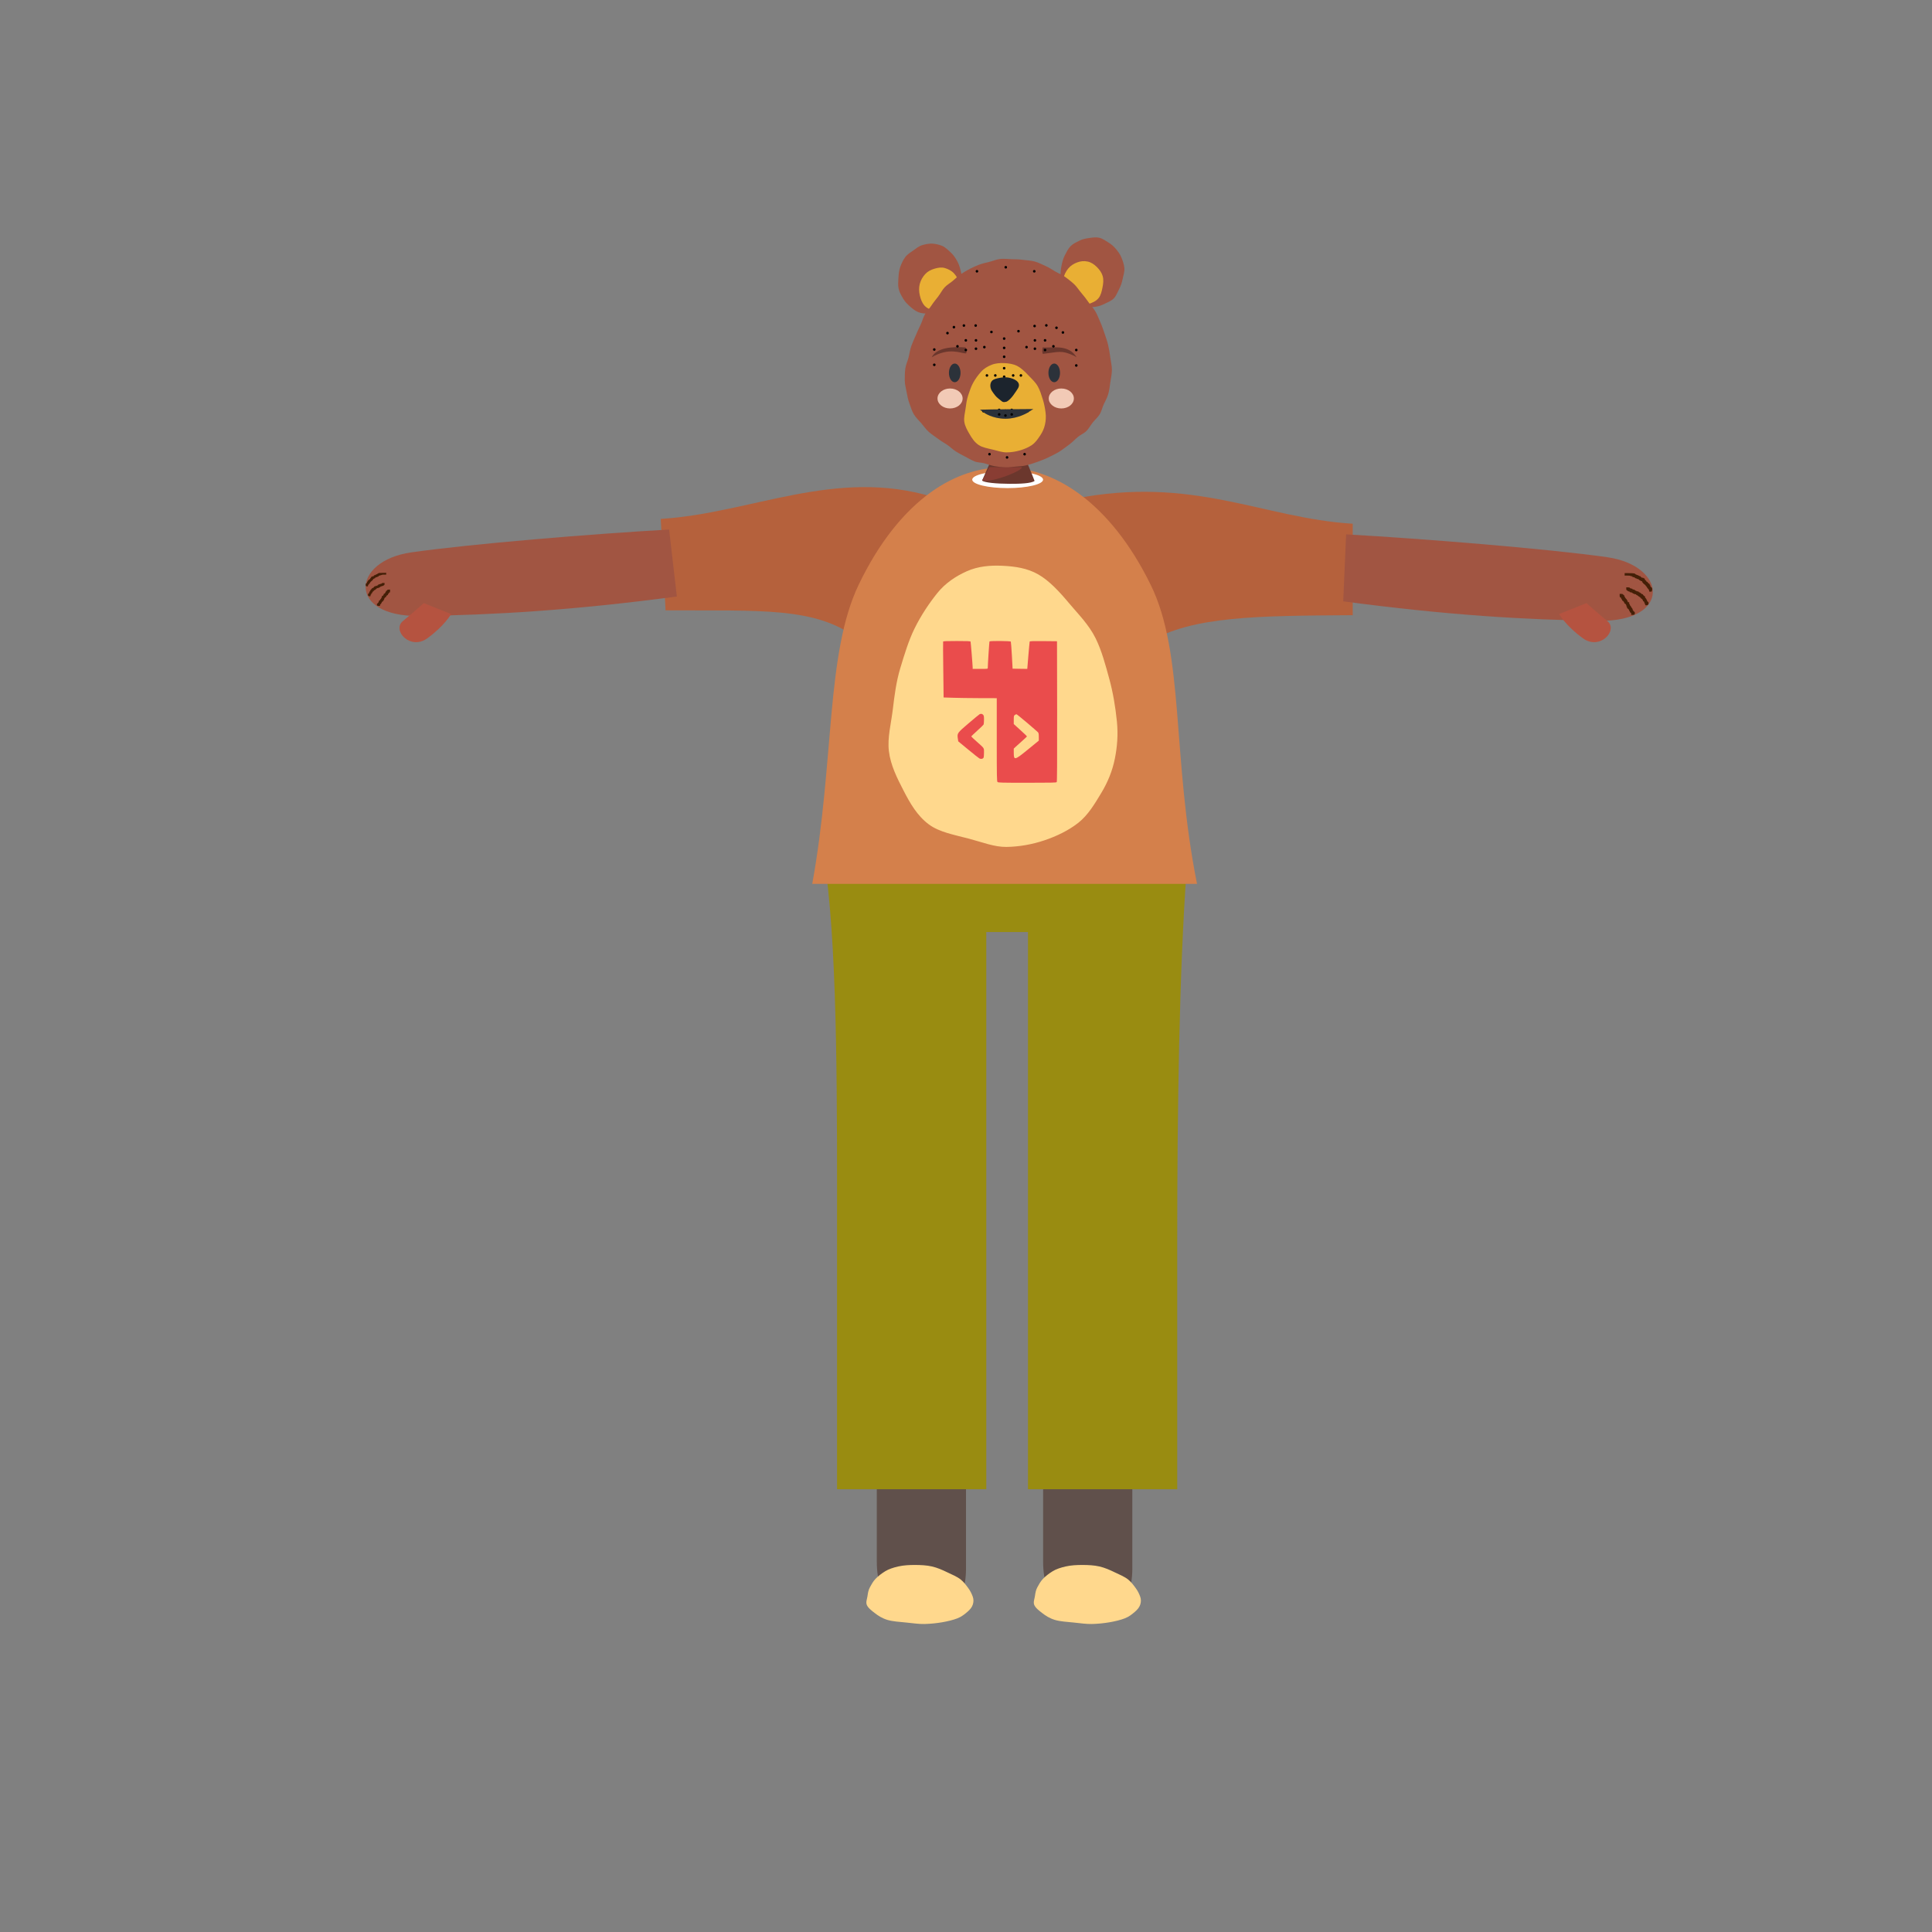 <svg xmlns="http://www.w3.org/2000/svg" xmlns:xlink="http://www.w3.org/1999/xlink" id="Layer_1" width="1200" height="1200" x="0" y="0" enable-background="new 0 0 1200 1200" version="1.1" viewBox="0 0 1200 1200" xml:space="preserve"><rect x="0" y="0" width="1200" height="1200" fill="#808080" stroke="none"/><switch><g><g id="illustration_1_"><path fill="#60504B" d="M647.9,923.2V970c0,48.8,55.399,50.3,55.399,4.5v-51.8L647.9,923.2z"/><path fill="#60504B" d="M544.6,923.2V970c0,48.8,55.4,50.3,55.4,4.5v-51.8L544.6,923.2z"/><path fill="#998C11" d="M513,541c7.5,57,6.9,148.9,6.9,228.2c0,55.8,0,110,0,155.8c56.6,0,51.8,0,92.699,0 c0-46.8,0-101.4,0-154.5c0-75.9,0-148.8,0-191.6c5.9,0,20.5,0,25.9,0c0,41.3,0,115.8,0,191.6c0,54.9,0,110.4,0,154.5 c45,0,35.6,0,92.7,0c0-43,0-97.5,0-154.5c0-79.5,1.234-167.003,5.8-229.5H513z"/><g><circle id="jawMid_2_" cx="625.5" cy="284.1" r=".8"/><circle id="rightJaw7_2_" cx="614.6" cy="282.1" r=".8"/><circle id="leftJaw7_2_" cx="636.4" cy="282.1" r=".8"/><circle id="rightJaw3_2_" cx="580.3" cy="226.6" r=".8"/><circle id="rightJaw2_2_" cx="580.3" cy="217.1" r=".8"/><circle id="leftJaw3_2_" cx="668.5" cy="227" r=".8"/><circle id="leftJaw2_2_" cx="668.5" cy="217.4" r=".8"/><circle id="topMid_2_" cx="624.7" cy="166" r=".8"/><circle id="leftTop0_2_" cx="642.4" cy="168.5" r=".8"/><circle id="rightTop0_2_" cx="606.8" cy="168.5" r=".8"/></g><path fill="#B5613C" d="M410.4,322.3l3,56.8c58.899,0.3,93.5-2.3,119.3,17.7l46.8-88.117C518.9,290.264,466.4,318.9,410.4,322.3z"/><path fill="#B5613C" d="M667,309.833l46.6,88.967c27-16.2,67.7-16.3,126.601-16.7v-56.8C784.2,321.9,741.4,295.148,667,309.833z"/><path fill="#A15542" d="M415.6,328.9c-47.699,2.7-123.1,8.9-160.2,14.2c-37.1,5.3-40.1,40.1,5.3,39.5 c45.399-0.6,95.2-3.5,159.7-12.1L415.6,328.9z"/><path fill="#A15542" d="M834.3,373.5c64.5,8.6,113.3,11.5,158.7,12.1s42.4-34.2,5.3-39.5c-37.1-5.3-114.5-11.5-162.2-14.2 L834.3,373.5z"/><path fill="#441F07" d="M235.542,355.888c-0.3,0.028-0.542,0.114-0.542,0.2c0,0.071-0.129,0.128-0.286,0.128 c-0.157,0-0.285,0.1-0.285,0.214c0,0.128-0.129,0.214-0.357,0.214c-0.2,0-0.357,0.058-0.357,0.143 c0,0.071-0.128,0.143-0.286,0.143s-0.286,0.057-0.286,0.143c0,0.071-0.129,0.143-0.3,0.143c-0.314,0-0.7,0.314-0.7,0.557 c0,0.086-0.186,0.157-0.414,0.157c-0.243,0-0.472,0.057-0.514,0.143c-0.043,0.071-0.214,0.143-0.372,0.143 c-0.157,0-0.271,0.1-0.271,0.229s-0.157,0.386-0.357,0.571c-0.2,0.186-0.357,0.429-0.357,0.557c0,0.114-0.1,0.214-0.214,0.214 c-0.271,0-1.357,1.1-1.357,1.371c0,0.114-0.057,0.2-0.143,0.2c-0.071,0-0.143,0.129-0.143,0.3c0,0.3-0.314,0.7-0.542,0.7 c-0.329,0-0.443,1.386-0.143,1.685c0.1,0.1,0.415,0.172,0.714,0.172c0.514,0,0.543-0.028,0.543-0.429 c0-0.243,0.071-0.429,0.143-0.429c0.085,0,0.143-0.071,0.143-0.157c0-0.2,0.357-0.557,0.557-0.557 c0.086,0,0.157-0.128,0.157-0.286s0.071-0.286,0.143-0.286c0.086,0,0.143-0.071,0.143-0.143c0-0.2,0.943-1.143,1.143-1.143 c0.071,0,0.143-0.072,0.143-0.157c0-0.2,0.371-0.558,0.571-0.558c0.1,0,0.143-0.114,0.1-0.285c-0.057-0.229,0-0.286,0.271-0.286 c0.186,0,0.343-0.071,0.343-0.143c0-0.085,0.129-0.143,0.286-0.143c0.157,0,0.286-0.072,0.286-0.157 c0-0.257,0.457-0.543,0.9-0.557c0.214,0,0.386-0.071,0.386-0.143c0-0.085,0.128-0.143,0.3-0.143c0.314,0,0.7-0.314,0.7-0.557 c0-0.086,0.229-0.157,0.5-0.157c0.271,0,0.5-0.072,0.5-0.143c0-0.086,0.2-0.143,0.429-0.143c0.243,0,0.429-0.071,0.429-0.143 c0-0.086,0.542-0.143,1.356-0.143h1.357v-0.571v-0.571l-1.885,0.029C236.928,355.831,235.828,355.859,235.542,355.888z"/><path fill="#441F07" d="M237.143,362.358c-0.129,0.186-0.372,0.286-0.671,0.286c-0.257,0-0.472,0.057-0.472,0.143 c0,0.072-0.229,0.143-0.5,0.143s-0.5,0.072-0.5,0.157c0,0.229-0.372,0.557-0.629,0.557c-0.128,0-0.229,0.057-0.229,0.143 c0,0.071-0.228,0.143-0.5,0.143s-0.5,0.057-0.5,0.143c0,0.071-0.157,0.143-0.357,0.143c-0.2,0-0.357,0.071-0.357,0.143 c0,0.243-0.671,0.857-0.928,0.857c-0.229,0-0.643,0.328-0.643,0.5c0,0.157-0.4,0.5-0.571,0.5c-0.1,0-0.143,0.114-0.1,0.286 c0.042,0.186,0,0.286-0.143,0.286c-0.114,0-0.157,0.071-0.114,0.143c0.042,0.085-0.015,0.186-0.129,0.229 c-0.128,0.042-0.229,0.214-0.229,0.357c0,0.143-0.057,0.271-0.143,0.271c-0.072,0-0.143,0.129-0.143,0.3 c0,0.314-0.314,0.7-0.557,0.7c-0.085,0-0.157,0.286-0.157,0.643c0,0.471,0.057,0.643,0.214,0.643 c0.114,0,0.214,0.057,0.214,0.143c0,0.071,0.257,0.143,0.571,0.143c0.557,0,0.571-0.014,0.571-0.5c0-0.371,0.057-0.5,0.229-0.5 c0.157,0,0.214-0.085,0.157-0.286c-0.043-0.186,0-0.286,0.143-0.286c0.114,0,0.157-0.071,0.114-0.143 c-0.042-0.086,0.015-0.143,0.128-0.143c0.129,0,0.229-0.128,0.229-0.286c0-0.314,0.585-1,0.856-1 c0.086,0,0.129-0.057,0.086-0.114c-0.1-0.157,0.429-0.6,0.7-0.6c0.114,0,0.214-0.071,0.214-0.143c0-0.085,0.1-0.143,0.229-0.143 c0.114,0,0.171-0.071,0.128-0.143c-0.042-0.085,0.015-0.143,0.129-0.143c0.128,0,0.229-0.1,0.229-0.214s0.128-0.214,0.286-0.214 s0.286-0.071,0.286-0.143c0-0.086,0.229-0.143,0.5-0.143c0.271,0,0.5-0.072,0.5-0.143c0-0.086,0.128-0.143,0.285-0.143 c0.157,0,0.286-0.071,0.286-0.143c0-0.086,0.1-0.143,0.214-0.143c0.114,0,0.214-0.1,0.214-0.214c0-0.143,0.143-0.214,0.415-0.214 c0.243,0,0.471-0.072,0.514-0.143c0.042-0.085,0.257-0.143,0.471-0.143c0.229,0,0.486-0.114,0.6-0.286 c0.114-0.157,0.286-0.286,0.386-0.286c0.128,0,0.186-0.214,0.186-0.643v-0.643h-0.757 C237.514,362.072,237.299,362.129,237.143,362.358z"/><path fill="#441F07" d="M240.616,366.376c0,0.206-0.417,0.573-0.651,0.573c-0.1,0-0.184,0.132-0.184,0.293 s-0.066,0.293-0.167,0.293c-0.083,0-0.167,0.132-0.167,0.294c0,0.323-0.684,1.027-1.001,1.027c-0.083,0-0.167,0.162-0.167,0.367 s-0.066,0.367-0.167,0.367c-0.083,0-0.167,0.133-0.167,0.294c0,0.22-0.117,0.294-0.434,0.294c-0.4,0-0.433,0.044-0.367,0.514 c0.05,0.352,0,0.514-0.15,0.514c-0.117,0-0.217,0.147-0.217,0.337c0,0.177-0.15,0.426-0.333,0.544 c-0.184,0.117-0.333,0.293-0.333,0.411c0,0.235-0.4,0.617-0.651,0.617c-0.1,0-0.184,0.22-0.184,0.484 c0,0.308-0.117,0.558-0.333,0.69c-0.183,0.117-0.333,0.293-0.333,0.396c0,0.104-0.117,0.191-0.25,0.191 c-0.183,0-0.25,0.176-0.25,0.646c0,0.719,0.167,0.822,1.401,0.822c0.601,0,0.634-0.015,0.551-0.396 c-0.083-0.382,0.184-0.778,0.533-0.778c0.101,0,0.184-0.161,0.184-0.366c0-0.206,0.083-0.368,0.167-0.368 c0.1,0,0.167-0.103,0.167-0.235c0-0.264,0.384-0.646,0.667-0.646c0.1,0,0.133-0.073,0.083-0.146 c-0.05-0.088,0.017-0.191,0.15-0.235c0.151-0.044,0.267-0.22,0.267-0.368c0-0.146,0.084-0.278,0.167-0.278 c0.101,0,0.167-0.206,0.167-0.44c0-0.441,0.618-1.175,1.001-1.175c0.083,0,0.167-0.132,0.167-0.293 c0-0.323,0.684-1.028,1.001-1.028c0.083,0,0.167-0.146,0.167-0.337c0-0.177,0.15-0.426,0.333-0.544 c0.183-0.117,0.333-0.323,0.333-0.47c0-0.161,0.117-0.265,0.334-0.265c0.3,0,0.333-0.102,0.333-0.88v-0.881h-0.834 C240.966,366.214,240.616,366.288,240.616,366.376z"/><path fill="#441F07" d="M1009.099,356.742v0.769h1.711c0.961,0,1.787,0.077,1.845,0.192c0.058,0.096,0.365,0.192,0.692,0.192 c0.365,0,0.558,0.096,0.558,0.289c0,0.192,0.191,0.289,0.634,0.289c0.404,0,0.73,0.134,0.903,0.384 c0.154,0.211,0.48,0.384,0.712,0.384c0.249,0,0.441,0.077,0.441,0.192c0,0.096,0.25,0.192,0.558,0.192 c0.346,0,0.673,0.173,0.903,0.481c0.192,0.269,0.519,0.48,0.692,0.48c0.192,0,0.346,0.077,0.346,0.192 c0,0.096,0.23,0.192,0.5,0.192c0.403,0,0.461,0.077,0.365,0.384c-0.097,0.269-0.039,0.385,0.173,0.385 c0.173,0,0.308,0.115,0.308,0.25c0,0.135,0.23,0.404,0.499,0.615c0.846,0.634,1.23,1,1.23,1.172c0,0.096,0.173,0.308,0.385,0.461 c0.211,0.154,0.384,0.384,0.384,0.519c0,0.154,0.308,0.558,0.673,0.903c0.48,0.48,0.673,0.827,0.673,1.249 c0,0.577,0.02,0.596,0.884,0.596c0.481,0,0.827-0.077,0.75-0.173c-0.058-0.096-0.019-0.231,0.097-0.308 c0.249-0.154,0.249-1.826-0.02-1.826c-0.096,0-0.135-0.096-0.077-0.192c0.058-0.116,0.02-0.192-0.096-0.192 c-0.346,0-0.77-0.519-0.77-0.942c0-0.231-0.076-0.404-0.191-0.404c-0.097,0-0.192-0.173-0.192-0.384s-0.058-0.384-0.135-0.384 c-0.25,0-1.211-0.903-1.211-1.134c0-0.115-0.173-0.211-0.385-0.211c-0.249,0-0.384-0.135-0.384-0.384 c0-0.211-0.097-0.384-0.212-0.384c-0.326,0-0.749-0.519-0.749-0.942c0-0.269-0.115-0.404-0.385-0.404 c-0.211,0-0.385-0.096-0.385-0.192c0-0.115-0.269-0.192-0.596-0.192c-0.576,0-1.134-0.365-1.134-0.75 c0-0.116-0.212-0.212-0.48-0.212c-0.27,0-0.48-0.096-0.48-0.192c0-0.116-0.173-0.192-0.385-0.192 c-0.211,0-0.384-0.096-0.384-0.192c0-0.116-0.212-0.192-0.481-0.192c-0.269,0-0.48-0.096-0.48-0.192 c0-0.115-0.173-0.192-0.384-0.192c-0.212,0-0.385-0.115-0.385-0.269c0-0.327-1.364-0.5-4.268-0.5h-2.268V356.742z"/><path fill="#441F07" d="M1010.095,365.684c0,0.519,0.096,0.865,0.211,0.865c0.135,0,0.365,0.173,0.539,0.365 c0.172,0.211,0.576,0.404,0.884,0.442c0.326,0.039,0.558,0.154,0.538,0.288c-0.039,0.173,0.173,0.25,0.615,0.25 c0.365,0,0.673,0.077,0.673,0.192c0,0.097,0.134,0.192,0.288,0.192c0.153,0,0.288,0.077,0.288,0.192 c0,0.096,0.173,0.192,0.385,0.192c0.211,0,0.384,0.077,0.384,0.192c0,0.096,0.308,0.192,0.673,0.192 c0.462,0,0.673,0.096,0.673,0.289c0,0.153,0.173,0.288,0.385,0.288c0.211,0,0.385,0.077,0.385,0.192 c0,0.096,0.115,0.192,0.249,0.192c0.135,0,0.365,0.173,0.52,0.384c0.153,0.212,0.423,0.385,0.615,0.385s0.346,0.135,0.346,0.288 c0,0.154,0.135,0.289,0.308,0.289c0.153,0,0.23,0.077,0.173,0.192c-0.058,0.096-0.02,0.192,0.096,0.192 c0.365,0,1.153,0.923,1.153,1.346c0,0.211,0.097,0.384,0.212,0.384c0.346,0,0.749,0.538,0.634,0.846 c-0.076,0.192,0,0.346,0.192,0.423s0.308,0.346,0.308,0.672c0,0.52,0.058,0.558,0.769,0.558c0.423,0,0.77-0.096,0.77-0.192 c0-0.115,0.134-0.192,0.288-0.192c0.211,0,0.288-0.231,0.288-0.865c0-0.48-0.096-0.865-0.211-0.865 c-0.327,0-0.75-0.519-0.75-0.942c0-0.23-0.077-0.404-0.192-0.404c-0.096,0-0.192-0.134-0.192-0.307 c0-0.173-0.211-0.48-0.461-0.673c-0.308-0.25-0.423-0.5-0.365-0.75c0.058-0.231,0-0.385-0.115-0.385 c-0.288,0-1.288-0.98-1.211-1.191c0.02-0.077-0.135-0.154-0.365-0.154s-0.653-0.269-0.941-0.577 c-0.289-0.327-0.712-0.577-0.942-0.577s-0.403-0.115-0.403-0.289c0-0.192-0.212-0.288-0.673-0.288 c-0.365,0-0.673-0.096-0.673-0.192c0-0.115-0.153-0.192-0.346-0.192s-0.462-0.173-0.615-0.384c-0.173-0.25-0.5-0.385-0.903-0.385 c-0.442,0-0.635-0.096-0.635-0.288c0-0.192-0.192-0.289-0.634-0.289c-0.404,0-0.73-0.134-0.903-0.384 c-0.212-0.308-0.5-0.385-1.288-0.385h-1.019V365.684z"/><path fill="#441F07" d="M1006.007,369.913c0,0.922,0.038,1.057,0.385,1.057c0.25,0,0.384,0.135,0.384,0.384 c0,0.211,0.097,0.384,0.192,0.384c0.115,0,0.192,0.135,0.192,0.289s0.096,0.289,0.192,0.289c0.115,0,0.192,0.173,0.192,0.384 s0.096,0.384,0.211,0.384c0.327,0,1.134,1,1.134,1.384c0,0.192,0.097,0.346,0.192,0.346c0.442,0,1.153,0.961,1.153,1.538 c0,0.308,0.097,0.577,0.192,0.577c0.115,0,0.192,0.211,0.192,0.48s0.096,0.48,0.192,0.48c0.365,0,1.153,0.923,1.153,1.346 c0,0.211,0.096,0.384,0.191,0.384c0.115,0,0.192,0.154,0.192,0.346c0,0.192,0.212,0.48,0.462,0.615 c0.384,0.192,0.461,0.346,0.365,0.788c-0.097,0.539-0.077,0.558,0.634,0.558c1.423,0,1.614-0.135,1.614-1.076 c0-0.48-0.096-0.846-0.211-0.846c-0.27,0-0.75-0.481-0.75-0.75c0-0.115-0.076-0.211-0.192-0.211c-0.096,0-0.191-0.211-0.191-0.48 c0-0.288-0.212-0.692-0.48-0.942c-0.27-0.25-0.481-0.577-0.481-0.711c0-0.154-0.173-0.404-0.384-0.558 c-0.212-0.154-0.385-0.48-0.385-0.711c0-0.25-0.115-0.442-0.25-0.442c-0.173,0-0.23-0.192-0.173-0.577 c0.077-0.519,0.02-0.577-0.423-0.577c-0.403,0-0.5-0.096-0.5-0.48c0-0.269-0.076-0.48-0.191-0.48 c-0.097,0-0.192-0.135-0.192-0.288c0-0.173-0.308-0.596-0.673-0.942c-0.365-0.365-0.673-0.788-0.673-0.961 c0-0.173-0.077-0.307-0.192-0.307c-0.096,0-0.192-0.211-0.192-0.481c0-0.269-0.115-0.48-0.25-0.48 c-0.134,0-0.365-0.173-0.519-0.384c-0.211-0.288-0.5-0.384-1.191-0.384h-0.923V369.913z"/><path fill="#B55340" d="M968.4,381.4l17-6.8c0,0,6.1,5.5,13,11.2c6.899,5.7-4.7,18.4-15.301,10.6 C972.4,388.6,968.4,381.4,968.4,381.4z"/><path fill="#B55340" d="M280.2,381.4l-17-6.8c0,0-6.1,5.5-13,11.2c-6.9,5.7,4.7,18.4,15.3,10.6 C276.2,388.6,280.2,381.4,280.2,381.4z"/><path fill="#D4804B" d="M504.5,549c13.89-76.5,8.311-143.199,28.91-185.97c12.601-26.217,28-45.214,44.8-57.324 c14.7-10.554,30.5-15.664,46.2-15.442c15.601,0.223,31.3,5.777,45.9,16.442c16.5,12.109,31.8,30.884,44.3,56.324 C735.91,406.134,727.7,470,743.5,549H501.11H504.5z"/><path fill="#FFD88D" d="M644.944,356.811c6.857,3.958,13.021,10.608,19.457,18.31c5.265,6.288,11.892,12.788,16.156,21.44 c3.672,7.464,6.035,16.217,8.515,25.357c2.203,8.087,3.707,16.859,4.655,26.194c0.831,8.152,0.179,15.853-1.255,23.025 c-1.564,7.887-4.576,14.961-8.457,21.391c-4.069,6.729-8.162,13.724-14.267,18.533c-6.072,4.774-13.532,8.362-21.125,10.908 c-7.237,2.425-15.311,3.957-23.484,4.07c-7.552,0.101-15.12-2.967-23.124-5.074c-9.529-2.504-18.555-4.095-25.015-8.859 c-7.4-5.463-11.837-13.415-15.771-21.028c-3.914-7.573-8.068-15.705-9.125-24.555c-1.011-8.381,1.414-17.236,2.452-26.014 c1.017-8.564,2.128-17.237,4.623-25.493c2.587-8.537,5.146-17.077,8.814-24.551c4.166-8.486,9.272-15.958,14.141-22.044 c4.917-6.146,11.46-10.52,18.286-13.574c7.026-3.151,14.688-3.811,22.409-3.429C630.334,351.792,638.053,352.841,644.944,356.811 z"/><line x1="741.4" x2="508.6" y1="564.8" y2="564.8" fill="none"/><ellipse cx="625.867" cy="297.918" fill="#FFF" rx="22" ry="5.251"/><path fill="#F3AF9D" d="M616.2,277.5"/><path fill="#6B372D" d="M616,284.9h20.899c0,0,4.301,10,5.7,13.809c-2.1,1.572-9.1,1.831-15.5,1.799 c-8.2-0.032-15.899-0.762-17.1-2.026L616,284.9z"/><path fill="#893D33" d="M614.6,290.132h19.973c1.745,1.641-17.84,9.812-24.572,8.35L614.6,290.132z"/><g id="girl-face"><path fill="#A15542" d="M697.293,173.274c-0.458,2.302-1.153,4.331-2.177,6.273c-1.061,2.014-1.821,4.313-3.359,5.845 c-1.553,1.547-3.649,2.304-5.551,3.261c-1.883,0.948-3.827,1.64-5.917,1.912c-2.015,0.262-4.08,0.348-6.165-0.11 c-2.086-0.457-3.806-1.667-5.552-2.754c-1.811-1.126-3.396-2.383-4.761-4.042c-1.377-1.676-2.403-3.52-3.236-5.59 c-0.824-2.05-1.547-4.105-1.752-6.396c-0.198-2.21,0.063-4.411,0.521-6.713c0.457-2.301,1.018-4.454,2.041-6.397 c1.062-2.013,2.064-4.158,3.603-5.69c1.553-1.547,3.588-2.448,5.489-3.406c1.882-0.948,3.895-1.348,5.983-1.62 c2.017-0.262,4.099-0.656,6.184-0.2c2.085,0.457,3.828,1.72,5.575,2.806c1.811,1.126,3.429,2.4,4.793,4.061 c1.377,1.675,2.715,3.404,3.549,5.474c0.824,2.05,1.602,4.247,1.808,6.538C698.564,168.735,697.75,170.974,697.293,173.274z"/><path fill="#E9AF34" d="M684.783,178.562c-0.494,2.485-1.03,4.871-2.48,6.647c-1.496,1.832-3.624,2.697-5.737,3.484 c-2.05,0.762-4.172,1.402-6.423,0.908c-2.251-0.493-3.924-2.006-5.51-3.565c-1.639-1.608-3.459-3.193-4.134-5.501 c-0.651-2.238-0.572-4.826-0.078-7.311c0.495-2.484,1.637-4.668,3.088-6.444c1.496-1.832,3.467-3.01,5.58-3.798 c2.049-0.762,4.205-1.021,6.456-0.528s4.045,1.737,5.632,3.296c1.638,1.609,3.039,3.428,3.713,5.736 C685.542,173.723,685.278,176.077,684.783,178.562z"/><g><path fill="#A15542" d="M558.159,179.359c0.52,2.263,1.712,4.235,2.787,6.098c1.115,1.93,2.638,3.43,4.215,4.843 c1.593,1.427,3.243,2.759,5.167,3.57c1.906,0.802,3.966,0.846,6.061,0.957c2.021,0.107,4.094,0.415,6.165-0.203 c2.071-0.616,3.737-2.057,5.453-3.277c1.779-1.264,3.352-2.626,4.669-4.388c1.331-1.78,2.304-3.713,3.081-5.847 c0.769-2.111,1.661-4.217,1.805-6.521c0.138-2.223-0.42-4.42-0.939-6.684c-0.52-2.264-1.252-4.294-2.328-6.158 c-1.115-1.93-2.357-3.685-3.935-5.098c-1.593-1.427-3.171-3.084-5.097-3.895c-1.906-0.802-4.072-1.31-6.166-1.421 c-2.021-0.107-4.194,0.303-6.266,0.92c-2.071,0.616-3.81,2.046-5.527,3.266c-1.779,1.265-3.714,2.4-5.032,4.162 c-1.331,1.78-2.316,3.938-3.093,6.07c-0.769,2.111-0.995,4.434-1.139,6.738C557.906,174.714,557.64,177.095,558.159,179.359z"/><path fill="#E9AF34" d="M571.334,183.519c0.561,2.445,1.43,4.673,2.927,6.335c1.545,1.715,3.656,2.438,5.789,3.062 c2.067,0.604,4.24,1.289,6.477,0.624c2.236-0.666,4.194-2.077,5.737-3.757c1.593-1.732,2.605-3.983,3.216-6.341 c0.591-2.285,1-4.799,0.439-7.243c-0.561-2.445-1.779-4.646-3.277-6.309c-1.544-1.716-3.64-2.774-5.772-3.397 c-2.068-0.604-4.22-0.26-6.457,0.407c-2.236,0.666-4.185,1.648-5.729,3.328c-1.593,1.733-2.794,3.812-3.405,6.168 C570.688,178.681,570.773,181.075,571.334,183.519z"/></g><path fill="#A15542" d="M586.752,178.456c1.511-1.614,3.464-2.647,5.105-4.064c1.652-1.425,3.226-2.92,5.004-4.133 c1.776-1.21,3.608-2.284,5.505-3.27c1.88-0.976,3.796-1.841,5.79-2.583c1.956-0.728,3.978-1.183,6.039-1.673 c2.348-0.558,4.642-1.635,7.029-1.897c2.386-0.263,4.805,0.11,7.197,0.144s4.783,0.096,7.151,0.429s4.821,0.38,7.132,1.015 c2.311,0.634,4.479,1.847,6.699,2.785c2.139,0.903,4.053,2.286,6.073,3.447c2.024,1.164,4.242,1.966,6.133,3.366 c1.892,1.399,3.785,2.843,5.53,4.458c1.742,1.613,3.016,3.781,4.598,5.586c1.58,1.803,2.99,3.728,4.396,5.701 c1.404,1.973,3.107,3.698,4.323,5.819c1.218,2.121,2.048,4.483,3.063,6.731c1.015,2.249,1.776,4.59,2.574,6.945 c0.8,2.354,1.63,4.667,2.198,7.106c0.583,2.5,1.003,5.026,1.323,7.6c0.32,2.574,0.999,5.118,1.011,7.713 c0.012,2.607-0.635,5.182-0.981,7.756c-0.347,2.579-0.645,5.157-1.396,7.649c-0.65,2.15-1.769,4.058-2.701,6.069 c-0.936,2.013-1.367,4.361-2.544,6.226c-1.172,1.855-2.872,3.296-4.243,4.997c-1.365,1.694-2.415,3.768-3.938,5.299 c-1.523,1.533-3.627,2.306-5.267,3.667c-1.909,1.584-3.664,3.51-5.747,4.995c-2.028,1.447-4.012,3.083-6.164,4.383 c-2.137,1.292-4.416,2.337-6.633,3.436c-2.238,1.109-4.574,1.928-6.854,2.789c-2.336,0.881-4.684,1.58-7.018,2.147 c-2.141,0.52-4.287,0.531-6.416,0.735c-2.164,0.209-4.283,0.506-6.426,0.417c-2.155-0.09-4.279-0.305-6.401-0.669 c-2.12-0.364-4.132-1.132-6.207-1.742c-2.065-0.607-4.382-0.435-6.395-1.258c-2.002-0.818-3.913-1.966-5.851-2.973 c-1.931-1.003-3.879-2.032-5.737-3.194c-1.894-1.185-3.572-2.921-5.527-4.228c-1.892-1.264-3.908-2.382-5.768-3.786 c-1.845-1.393-3.835-2.617-5.563-4.172c-1.744-1.569-3.102-3.599-4.639-5.359c-1.563-1.791-3.288-3.427-4.545-5.44 c-1.268-2.033-1.911-4.446-2.773-6.734c-0.859-2.281-1.334-4.606-1.748-7.012c-0.414-2.41-1.15-4.767-1.169-7.244 c-0.019-2.453,0-4.962,0.318-7.424c0.316-2.442,1.458-4.723,2.058-7.115c0.6-2.399,0.908-4.879,1.744-7.172 c0.788-2.161,1.794-4.289,2.732-6.496c0.908-2.134,1.875-4.271,2.915-6.395c1.025-2.096,1.587-4.511,2.732-6.549 c1.146-2.042,2.863-3.689,4.12-5.625c1.28-1.966,2.761-3.713,4.146-5.519C584.167,182.28,585.222,180.09,586.752,178.456z"/><circle id="jawMid_1_" cx="625.5" cy="284.1" r=".8" display="none"/><circle id="rightJaw7_1_" cx="614.6" cy="282.1" r=".8" display="none"/><circle id="leftJaw7_1_" cx="636.4" cy="282.1" r=".8" display="none"/><circle id="rightJaw3_1_" cx="580.3" cy="226.6" r=".8" display="none"/><circle id="rightJaw2_1_" cx="580.3" cy="217.1" r=".8" display="none"/><circle id="leftJaw3_1_" cx="668.5" cy="227" r=".8" display="none"/><circle id="leftJaw2_1_" cx="668.5" cy="217.4" r=".8" display="none"/><circle id="topMid_3_" cx="624.7" cy="166" r=".8" display="none"/><circle id="leftTop0_3_" cx="642.4" cy="168.5" r=".8" display="none"/><circle id="rightTop0_3_" cx="606.8" cy="168.5" r=".8" display="none"/></g><g><path fill="#6B372D" d="M578.7,221.9c3.1-6.1,13.1-6.7,21.1-6.1c0.7,2.3,0.7,3.8-0.1,3.7C596.6,219.4,589.5,215.6,578.7,221.9z"/><circle id="rightBrow1_1_" cx="592.5" cy="203.2" r=".8"/><circle id="rightBrow4_1_" cx="615.8" cy="206.2" r=".8"/><circle id="rightBrow3_1_" cx="606" cy="202.2" r=".8"/><circle id="rightBrow0_1_" cx="588.5" cy="206.9" r=".8"/><circle id="rightBrow2_1_" cx="598.7" cy="202.2" r=".8"/></g><g><path fill="#6B372D" d="M666.7,220.8c-7.5-3.4-8.8-2.2-19-1c-0.3-0.8-0.5-1.7-0.101-4c6,0.5,16-2.3,21.101,6.1 C668,221.5,667.4,221.1,666.7,220.8z"/><circle id="leftBrow1_1_" cx="656.2" cy="203.6" r=".8"/><circle id="leftBrow4_1_" cx="632.6" cy="205.7" r=".8"/><circle id="leftBrow3_1_" cx="642.6" cy="202.5" r=".8"/><circle id="leftBrow0_1_" cx="660.2" cy="206.5" r=".8"/><circle id="leftBrow2_1_" cx="649.9" cy="202.1" r=".8"/></g><g><ellipse cx="590.1" cy="247.5" fill="#F2CAB6" rx="7.801" ry="6.2"/><ellipse cx="593" cy="231.6" fill="#2C323A" rx="3.6" ry="5.8"/><circle id="rightEye0_1_" cx="594.7" cy="215.1" r=".8"/><circle id="rightEye1_1_" cx="599.9" cy="211.4" r=".8"/><circle id="rightEye5_1_" cx="599.9" cy="217.4" r=".8"/><circle id="rightEye2_1_" cx="606.2" cy="211.4" r=".8"/><circle id="rightEye3_1_" cx="611.4" cy="215.6" r=".8"/><circle id="rightEye4_1_" cx="606.2" cy="216.6" r=".8"/></g><g><ellipse cx="654.8" cy="231.6" fill="#2C323A" rx="3.601" ry="5.8"/><ellipse cx="659.2" cy="247.5" fill="#F2CAB6" rx="7.8" ry="6.2"/><circle id="leftEye0_1_" cx="654.3" cy="215.1" r=".8"/><circle id="leftEye1_1_" cx="649.1" cy="211.4" r=".8"/><circle id="leftEye5_1_" cx="649.1" cy="217.4" r=".8"/><circle id="leftEye2_1_" cx="642.8" cy="211.4" r=".8"/><circle id="leftEye3_1_" cx="637.6" cy="215.6" r=".8"/><circle id="leftEye4_1_" cx="642.8" cy="216.6" r=".8"/></g><path fill="#E9AF34" d="M631.807,227.311c2.457,1.273,4.673,3.399,6.989,5.86c1.895,2.009,4.275,4.089,5.818,6.846 c1.329,2.378,2.194,5.163,3.102,8.071c0.806,2.573,1.364,5.361,1.726,8.327c0.316,2.59,0.103,5.033-0.392,7.307 c-0.539,2.5-1.597,4.738-2.966,6.77c-1.436,2.126-2.88,4.337-5.047,5.849c-2.155,1.501-4.81,2.622-7.513,3.411 c-2.577,0.752-5.455,1.219-8.372,1.234c-2.695,0.014-5.404-0.979-8.266-1.667c-3.407-0.818-6.633-1.345-8.95-2.874 c-2.654-1.752-4.258-4.288-5.681-6.714c-1.415-2.414-2.918-5.005-3.317-7.817c-0.381-2.663,0.462-5.468,0.812-8.252 c0.342-2.716,0.717-5.467,1.587-8.082c0.902-2.704,1.795-5.408,3.086-7.772c1.466-2.684,3.271-5.043,4.993-6.963 c1.74-1.939,4.064-3.312,6.493-4.265c2.5-0.983,5.233-1.174,7.99-1.034C626.579,225.682,629.337,226.033,631.807,227.311z"/><g><path id="rightMiddleLip_2_" d="M610.8,254.6c0.4,0,0.8,0.4,0.8,0.8s-0.399,0.8-0.8,0.8c-0.399,0-0.8-0.4-0.8-0.8 S610.4,254.6,610.8,254.6z"/><circle id="upperLipBottomMid_1_" cx="624.5" cy="255.1" r=".8"/><circle id="rightUpperLipBottom1_1_" cx="620.6" cy="254.6" r=".8"/><path id="leftMiddleLip_2_" d="M638.2,254.6c0.399,0,0.8,0.4,0.8,0.8s-0.4,0.8-0.8,0.8c-0.4,0-0.8-0.4-0.8-0.8 S637.8,254.6,638.2,254.6z"/><circle id="leftUpperLipBottom1_1_" cx="628.4" cy="254.6" r=".8"/><path fill="#2C323A" stroke="#2C323A" stroke-miterlimit="10" stroke-width="2" d="M611.6,255.4c0,0,7.4-0.2,12.9-0.2 s13.9-0.1,13.9-0.1s-6.101,4-13.9,4C616.6,259.1,611.6,255.4,611.6,255.4z"/><circle id="lowerLipTopMid_2_" cx="624.5" cy="258.1" r=".8"/><circle id="rightLowerLipTop0_2_" cx="620.6" cy="257.4" r=".8"/><circle id="leftLowerLipTop0_2_" cx="628.4" cy="257.4" r=".8"/></g><g><circle id="jawMid_3_" cx="625.5" cy="284.1" r=".8"/><circle id="rightJaw7_3_" cx="614.6" cy="282.1" r=".8"/><circle id="leftJaw7_3_" cx="636.4" cy="282.1" r=".8"/><circle id="rightJaw3_3_" cx="580.3" cy="226.6" r=".8"/><circle id="rightJaw2_3_" cx="580.3" cy="217.1" r=".8"/><circle id="leftJaw3_3_" cx="668.5" cy="227" r=".8"/><circle id="leftJaw2_3_" cx="668.5" cy="217.4" r=".8"/><circle id="topMid_1_" cx="624.7" cy="166" r=".8"/><circle id="leftTop0_1_" cx="642.4" cy="168.5" r=".8"/><circle id="rightTop0_1_" cx="606.8" cy="168.5" r=".8"/></g><g><circle id="nose1_1_" cx="623.7" cy="216.1" r=".8"/><circle id="nose0_1_" cx="623.7" cy="210.3" r=".8"/><circle id="nose3_1_" cx="623.7" cy="228.7" r=".8"/><circle id="rightNose0_1_" cx="613" cy="233.2" r=".8"/><circle id="rightNose1_1_" cx="618.2" cy="233.2" r=".8"/><circle id="nose2_1_" cx="623.7" cy="221.6" r=".8"/><circle id="nose4_1_" cx="623.7" cy="234" r=".8"/><circle id="leftNose0_1_" cx="634.1" cy="233.2" r=".8"/><circle id="leftNose1_1_" cx="629.3" cy="233.2" r=".8"/><path fill="#1C242D" d="M616.952,235.894c1.376-0.762,3.301-1.104,5.308-1.406c1.624-0.245,3.429-0.203,5.342,0.3 c4.087,1.075,6.765,3.448,4.403,6.867c-1.174,1.704-3.76,6.18-6.68,7.793c-2.838,0.722-2.441,0.159-5.299-1.964 c-1.339-0.996-2.578-2.62-3.9-4.606C614.571,240.541,614.771,237.103,616.952,235.894z"/></g></g><g id="skeleton_1_" display="none"><polygon fill="none" stroke="#000" stroke-miterlimit="10" points="518.8 349.5 569.1 565.3 685.5 564.5 731.7 349.5" display="inline"/><polyline fill="none" stroke="#000" stroke-miterlimit="10" points="517.8 349.5 415.1 349.5 251.8 355.8" display="inline"/><polyline fill="none" stroke="#000" stroke-miterlimit="10" points="733.2 349.1 836.4 349.1 999.7 355.5" display="inline"/><polyline fill="none" stroke="#000" stroke-miterlimit="10" points="569.1 565.3 575.5 725.5 575.5 933.5" display="inline"/><polyline fill="none" stroke="#000" stroke-miterlimit="10" points="685.5 564.5 685.5 725.5 685.5 933.5" display="inline"/><polyline fill="none" stroke="#000" stroke-miterlimit="10" points="624.5 170 604.7 172.5 592.2 182 583.6 196.1 581.1 205.4 580.3 217.1 580.3 226.6 581.1 248.3 587.9 268.3 599.5 280.8 609.5 287.5 624.5 290.7 639.3 287.9 649.3 281.2 660.9 268.6 667.7 248.6 668.5 227 668.5 217.4 667.7 205.7 665.2 196.5 657 182 644.4 172.5 624.5 170" display="inline"/><polyline fill="none" stroke="#000" stroke-miterlimit="10" points="588.5 206.9 592.5 203.2 598.7 202.2 606 202.2 615.8 206.2" display="inline"/><polygon fill="none" stroke="#000" stroke-miterlimit="10" points="594.7 215.1 599.9 211.4 606.2 211.4 611.4 215.6 606.2 216.6 599.9 217.4" display="inline"/><polyline fill="none" stroke="#000" stroke-miterlimit="10" points="613 233.2 618.2 233.2 623.7 234 623.7 228.7 623.7 221.6 623.7 216.1 623.7 210.3" display="inline"/><polyline fill="none" stroke="#000" stroke-miterlimit="10" points="660 206.5 656 203.6 649.7 202.1 642.4 202.5 632.4 205.7" display="inline"/><polygon fill="none" stroke="#000" stroke-miterlimit="10" points="654.1 215.1 648.8 211.4 642.5 211.4 637.4 215.6 642.5 216.6 648.8 217.4" display="inline"/><polyline fill="none" stroke="#000" stroke-miterlimit="10" points="634.1 233.2 629.1 233.2 623.7 234" display="inline"/><polygon fill="none" stroke="#000" stroke-miterlimit="10" points="607 255.3 613.9 251.9 620.4 250.8 624.5 251.7 628.7 250.8 635.1 251.9 642 255.3 635.6 261.6 628.5 264.4 624.5 264.9 620.4 264.4 613.4 261.6" display="inline"/><polyline fill="none" stroke="#000" stroke-miterlimit="10" points="607 255.3 610.6 255.6 620.6 254.8 624.5 255.3 628.5 254.8 638.4 255.6 642 255.3" display="inline"/><polyline fill="none" stroke="#000" stroke-miterlimit="10" points="607 255.3 610.6 255.6 620.6 257.7 624.5 258.5 628.5 257.7 638.4 255.6 642 255.3" display="inline"/><circle id="rightShoulder" cx="518.9" cy="349.2" r="8.2" display="inline"/><circle id="rightElbow" cx="415.4" cy="349.3" r="8.2" display="inline"/><circle id="rightWrist" cx="252" cy="355.7" r="8.2" display="inline"/><circle id="rightHip" cx="569.2" cy="565" r="8.2" display="inline"/><circle id="rightKnee" cx="575.6" cy="725.2" r="8.2" display="inline"/><circle id="rightAnkle" cx="575.6" cy="933.2" r="8.2" display="inline"/><circle id="leftElbow" cx="836.2" cy="348.9" r="8.2" display="inline"/><circle id="leftWrist" cx="999.6" cy="355.2" r="8.2" display="inline"/><circle id="leftHip" cx="685.6" cy="564.2" r="8.2" display="inline"/><circle id="leftKnee" cx="685.6" cy="725.2" r="8.2" display="inline"/><circle id="leftAnkle" cx="685.6" cy="933.2" r="8.2" display="inline"/><circle id="rightEye0" cx="594.7" cy="215.1" r=".8" display="inline"/><circle id="rightBrow1" cx="592.5" cy="203.2" r=".8" display="inline"/><circle id="rightBrow4" cx="615.8" cy="206.2" r=".8" display="inline"/><circle id="nose1" cx="623.7" cy="216.1" r=".8" display="inline"/><circle id="rightBrow3" cx="606" cy="202.2" r=".8" display="inline"/><circle id="rightEye1" cx="599.9" cy="211.4" r=".8" display="inline"/><circle id="rightBrow0" cx="588.5" cy="206.9" r=".8" display="inline"/><circle id="rightBrow2" cx="598.7" cy="202.2" r=".8" display="inline"/><circle id="rightEye5" cx="599.9" cy="217.4" r=".8" display="inline"/><circle id="rightEye2" cx="606.2" cy="211.4" r=".8" display="inline"/><circle id="rightEye3" cx="611.4" cy="215.6" r=".8" display="inline"/><circle id="nose0" cx="623.7" cy="210.3" r=".8" display="inline"/><circle id="nose3" cx="623.7" cy="228.7" r=".8" display="inline"/><circle id="rightNose0" cx="613" cy="233.2" r=".8" display="inline"/><circle id="rightMouthCorner" cx="607" cy="255.3" r=".8" display="inline"/><circle id="rightNose1" cx="618.2" cy="233.2" r=".8" display="inline"/><circle id="rightUpperLipTop0" cx="613.9" cy="251.9" r=".8" display="inline"/><circle id="nose2" cx="623.7" cy="221.6" r=".8" display="inline"/><circle id="nose4" cx="623.7" cy="234" r=".8" display="inline"/><circle id="upperLipTopMid" cx="624.5" cy="251.7" r=".8" display="inline"/><circle id="rightUpperLipTop1" cx="620.4" cy="250.8" r=".8" display="inline"/><path id="rightMiddleLip" d="M610.6,254.8c0.4,0,0.801,0.4,0.801,0.8s-0.4,0.8-0.801,0.8 c-0.399,0-0.8-0.4-0.8-0.8S610.2,254.8,610.6,254.8z" display="inline"/><circle id="lowerLipBottomMid" cx="624.5" cy="264.9" r=".8" display="inline"/><circle id="upperLipBottomMid" cx="624.5" cy="255.3" r=".8" display="inline"/><circle id="lowerLipTopMid" cx="624.5" cy="258.4" r=".8" display="inline"/><circle id="rightUpperLipBottom1" cx="620.6" cy="254.8" r=".8" display="inline"/><circle id="rightLowerLipTop0" cx="620.6" cy="257.7" r=".8" display="inline"/><circle id="rightLowerLipBottom1" cx="620.4" cy="264.4" r=".8" display="inline"/><circle id="rightLowerLipBottom0" cx="613.4" cy="261.6" r=".8" display="inline"/><circle id="rightEye4" cx="606.2" cy="216.6" r=".8" display="inline"/><circle id="jawMid" cx="624.5" cy="290.7" r=".8" display="inline"/><circle id="rightJaw7" cx="609.5" cy="287.5" r=".8" display="inline"/><circle id="rightJaw6" cx="599.5" cy="280.8" r=".8" display="inline"/><circle id="rightJaw5" cx="587.9" cy="268.3" r=".8" display="inline"/><circle id="rightJaw4" cx="581.1" cy="248.3" r=".8" display="inline"/><circle id="rightJaw3" cx="580.3" cy="226.6" r=".8" display="inline"/><circle id="rightJaw2" cx="580.3" cy="217.1" r=".8" display="inline"/><circle id="rightJaw1" cx="581.1" cy="205.4" r=".8" display="inline"/><circle id="rightJaw0" cx="583.6" cy="196.1" r=".8" display="inline"/><circle id="topMid" cx="624.7" cy="170" r=".8" display="inline"/><circle id="leftTop0" cx="644.4" cy="172.5" r=".8" display="inline"/><circle id="leftTop1" cx="657" cy="182" r=".8" display="inline"/><circle id="leftEye0" cx="654.3" cy="215.1" r=".8" display="inline"/><circle id="leftBrow1" cx="656.2" cy="203.6" r=".8" display="inline"/><circle id="leftBrow4" cx="632.6" cy="205.7" r=".8" display="inline"/><circle id="leftBrow3" cx="642.6" cy="202.5" r=".8" display="inline"/><circle id="leftEye1" cx="649.1" cy="211.4" r=".8" display="inline"/><circle id="leftBrow0" cx="660.2" cy="206.5" r=".8" display="inline"/><circle id="leftBrow2" cx="649.9" cy="202.1" r=".8" display="inline"/><circle id="leftEye5" cx="649.1" cy="217.4" r=".8" display="inline"/><circle id="leftEye2" cx="642.8" cy="211.4" r=".8" display="inline"/><circle id="leftEye3" cx="637.6" cy="215.6" r=".8" display="inline"/><circle id="leftNose0" cx="634.1" cy="233.2" r=".8" display="inline"/><circle id="leftMouthCorner" cx="642" cy="255.3" r=".8" display="inline"/><circle id="leftNose1" cx="629.3" cy="233.2" r=".8" display="inline"/><circle id="leftUpperLipTop0" cx="635.1" cy="251.9" r=".8" display="inline"/><circle id="leftUpperLipTop1" cx="628.7" cy="250.8" r=".8" display="inline"/><path id="leftMiddleLip" d="M638.4,254.8c0.399,0,0.8,0.4,0.8,0.8s-0.4,0.8-0.8,0.8c-0.4,0-0.801-0.4-0.801-0.8 S638,254.8,638.4,254.8z" display="inline"/><circle id="leftUpperLipBottom1" cx="628.5" cy="254.8" r=".8" display="inline"/><circle id="leftLowerLipTop0" cx="628.5" cy="257.7" r=".8" display="inline"/><circle id="leftLowerLipBottom1" cx="628.7" cy="264.4" r=".8" display="inline"/><circle id="leftLowerLipBottom0" cx="635.6" cy="261.6" r=".8" display="inline"/><circle id="leftEye4" cx="642.8" cy="216.6" r=".8" display="inline"/><circle id="leftJaw7" cx="639.3" cy="287.9" r=".8" display="inline"/><circle id="leftJaw6" cx="649.3" cy="281.2" r=".8" display="inline"/><circle id="leftJaw5" cx="660.9" cy="268.6" r=".8" display="inline"/><circle id="leftJaw4" cx="667.7" cy="248.6" r=".8" display="inline"/><circle id="leftJaw3" cx="668.5" cy="227" r=".8" display="inline"/><circle id="leftJaw2" cx="668.5" cy="217.4" r=".8" display="inline"/><circle id="leftJaw1" cx="667.7" cy="205.7" r=".8" display="inline"/><circle id="leftJaw0" cx="665.2" cy="196.5" r=".8" display="inline"/><circle id="rightTop0" cx="604.8" cy="172.5" r=".8" display="inline"/><circle id="rightTop1" cx="592.2" cy="182" r=".8" display="inline"/><circle id="leftShoulder" cx="731.8" cy="349.2" r="8.2" display="inline"/></g><path fill="#FFD88D" d="M682.905,972.972c3.317,0.774,6.384,2.119,9.605,3.683c2.635,1.277,5.912,2.588,8.143,4.369 c1.921,1.537,3.264,3.355,4.67,5.257c1.25,1.68,2.19,3.51,2.885,5.463c0.608,1.706,0.51,3.33,0.031,4.848 c-0.521,1.669-1.74,3.181-3.385,4.565c-1.725,1.447-3.452,2.952-6.184,4.013c-2.716,1.054-6.112,1.871-9.599,2.47 c-3.325,0.57-7.064,0.959-10.891,1.052c-3.534,0.084-7.162-0.495-10.966-0.871c-4.53-0.446-8.801-0.704-11.955-1.651 c-3.611-1.085-5.902-2.72-7.951-4.285c-2.036-1.56-4.2-3.232-4.935-5.082c-0.698-1.753,0.199-3.634,0.449-5.486 c0.245-1.808,0.533-3.64,1.479-5.395c0.981-1.814,1.951-3.631,3.467-5.231c1.724-1.818,3.914-3.43,6.03-4.751 c2.138-1.331,5.085-2.306,8.199-3.004c3.207-0.722,6.777-0.924,10.402-0.909C675.928,972.041,679.572,972.195,682.905,972.972z"/><path fill="#FFD88D" d="M578.905,972.972c3.317,0.774,6.384,2.119,9.605,3.683c2.635,1.277,5.912,2.588,8.143,4.369 c1.921,1.537,3.264,3.355,4.67,5.257c1.25,1.68,2.19,3.51,2.885,5.463c0.608,1.706,0.51,3.33,0.031,4.848 c-0.521,1.669-1.74,3.181-3.385,4.565c-1.725,1.447-3.452,2.952-6.184,4.013c-2.716,1.054-6.112,1.871-9.599,2.47 c-3.325,0.57-7.064,0.959-10.891,1.052c-3.534,0.084-7.162-0.495-10.966-0.871c-4.53-0.446-8.801-0.704-11.955-1.651 c-3.611-1.085-5.902-2.72-7.951-4.285c-2.036-1.56-4.2-3.232-4.935-5.082c-0.698-1.753,0.199-3.634,0.449-5.486 c0.245-1.808,0.533-3.64,1.479-5.395c0.981-1.814,1.951-3.631,3.467-5.231c1.724-1.818,3.914-3.43,6.03-4.751 c2.138-1.331,5.085-2.306,8.199-3.004c3.207-0.722,6.777-0.924,10.402-0.909C571.928,972.041,575.572,972.195,578.905,972.972z"/><g><path fill="#EA4C4C" d="M5857.973-324.951c-0.879-2.051-0.293-80.991,0.879-175.488l2.056-171.675l55.757-1.758 c30.815-1.177,105.054-2.056,165.22-2.349l109.17-0.293v-257.954c0-230.654,0.586-258.535,4.688-262.642 c4.111-4.111,24.648-4.697,184.297-4.697c147.9,0,180.771,0.586,183.418,4.111c2.344,2.935,2.93,120.02,2.637,439.307 l-0.879,435.493l-83.926,0.879c-65.742,0.591-84.531,0-85.703-2.935c-0.586-2.051-4.395-41.084-8.203-86.86l-6.758-82.759 l-45.781,0.586l-45.488,0.884l-4.395,82.168c-2.646,45.19-5.586,83.931-6.758,85.981c-2.93,4.111-129.707,5.283-132.344,0.879 c-1.465-2.051-10.566-144.38-10.566-163.75c0-6.748-0.293-6.748-46.953-6.748h-46.953v8.218 c0,13.794-11.738,157.295-13.203,161.401c-0.879,2.642-20.84,3.525-85.107,3.525S5858.852-322.31,5857.973-324.951z M6379.453-829.404c34.336-29.346,64.854-55.757,67.793-58.989c3.809-4.692,4.98-11.147,4.98-28.755v-22.891l-66.611-54.585 c-84.229-68.667-88.916-69.844-88.916-19.077v24.063l11.152,10.566c6.162,5.869,24.648,22.598,41.074,36.978 c16.445,14.673,29.941,27.29,29.941,28.169c0,1.177-18.496,18.784-41.094,39.326l-41.074,37.271v25.825 c0,23.477,0.586,26.411,6.455,30.518c3.525,2.642,8.213,4.697,10.264,4.697C6315.478-776.289,6345.117-800.356,6379.453-829.404z" transform="translate(0,366) scale(0.1,-0.1)"/><path fill="#EA4C4C" d="M6085.117-775.703c-2.646-1.172-33.457-26.411-68.379-56.343c-71.606-61.04-72.192-61.919-67.5-95.376 l2.642-17.314l61.626-50.771c34.043-28.169,65.146-52.822,69.551-55.166c9.688-5.283,21.719-3.228,25.83,4.399 c1.758,2.935,2.93,17.319,2.93,31.694c0,30.522,3.516,24.941-46.367,69.258c-18.193,16.143-32.871,30.225-32.871,31.396 c0,0.884,16.738,16.729,36.982,35.215c20.244,18.198,38.154,35.513,39.619,38.154c1.465,2.93,2.637,16.436,2.637,30.225 c0,21.426-0.879,26.118-5.869,31.108C6100.078-773.354,6093.623-772.183,6085.117-775.703z" transform="translate(0,366) scale(0.1,-0.1)"/></g></g></switch></svg>